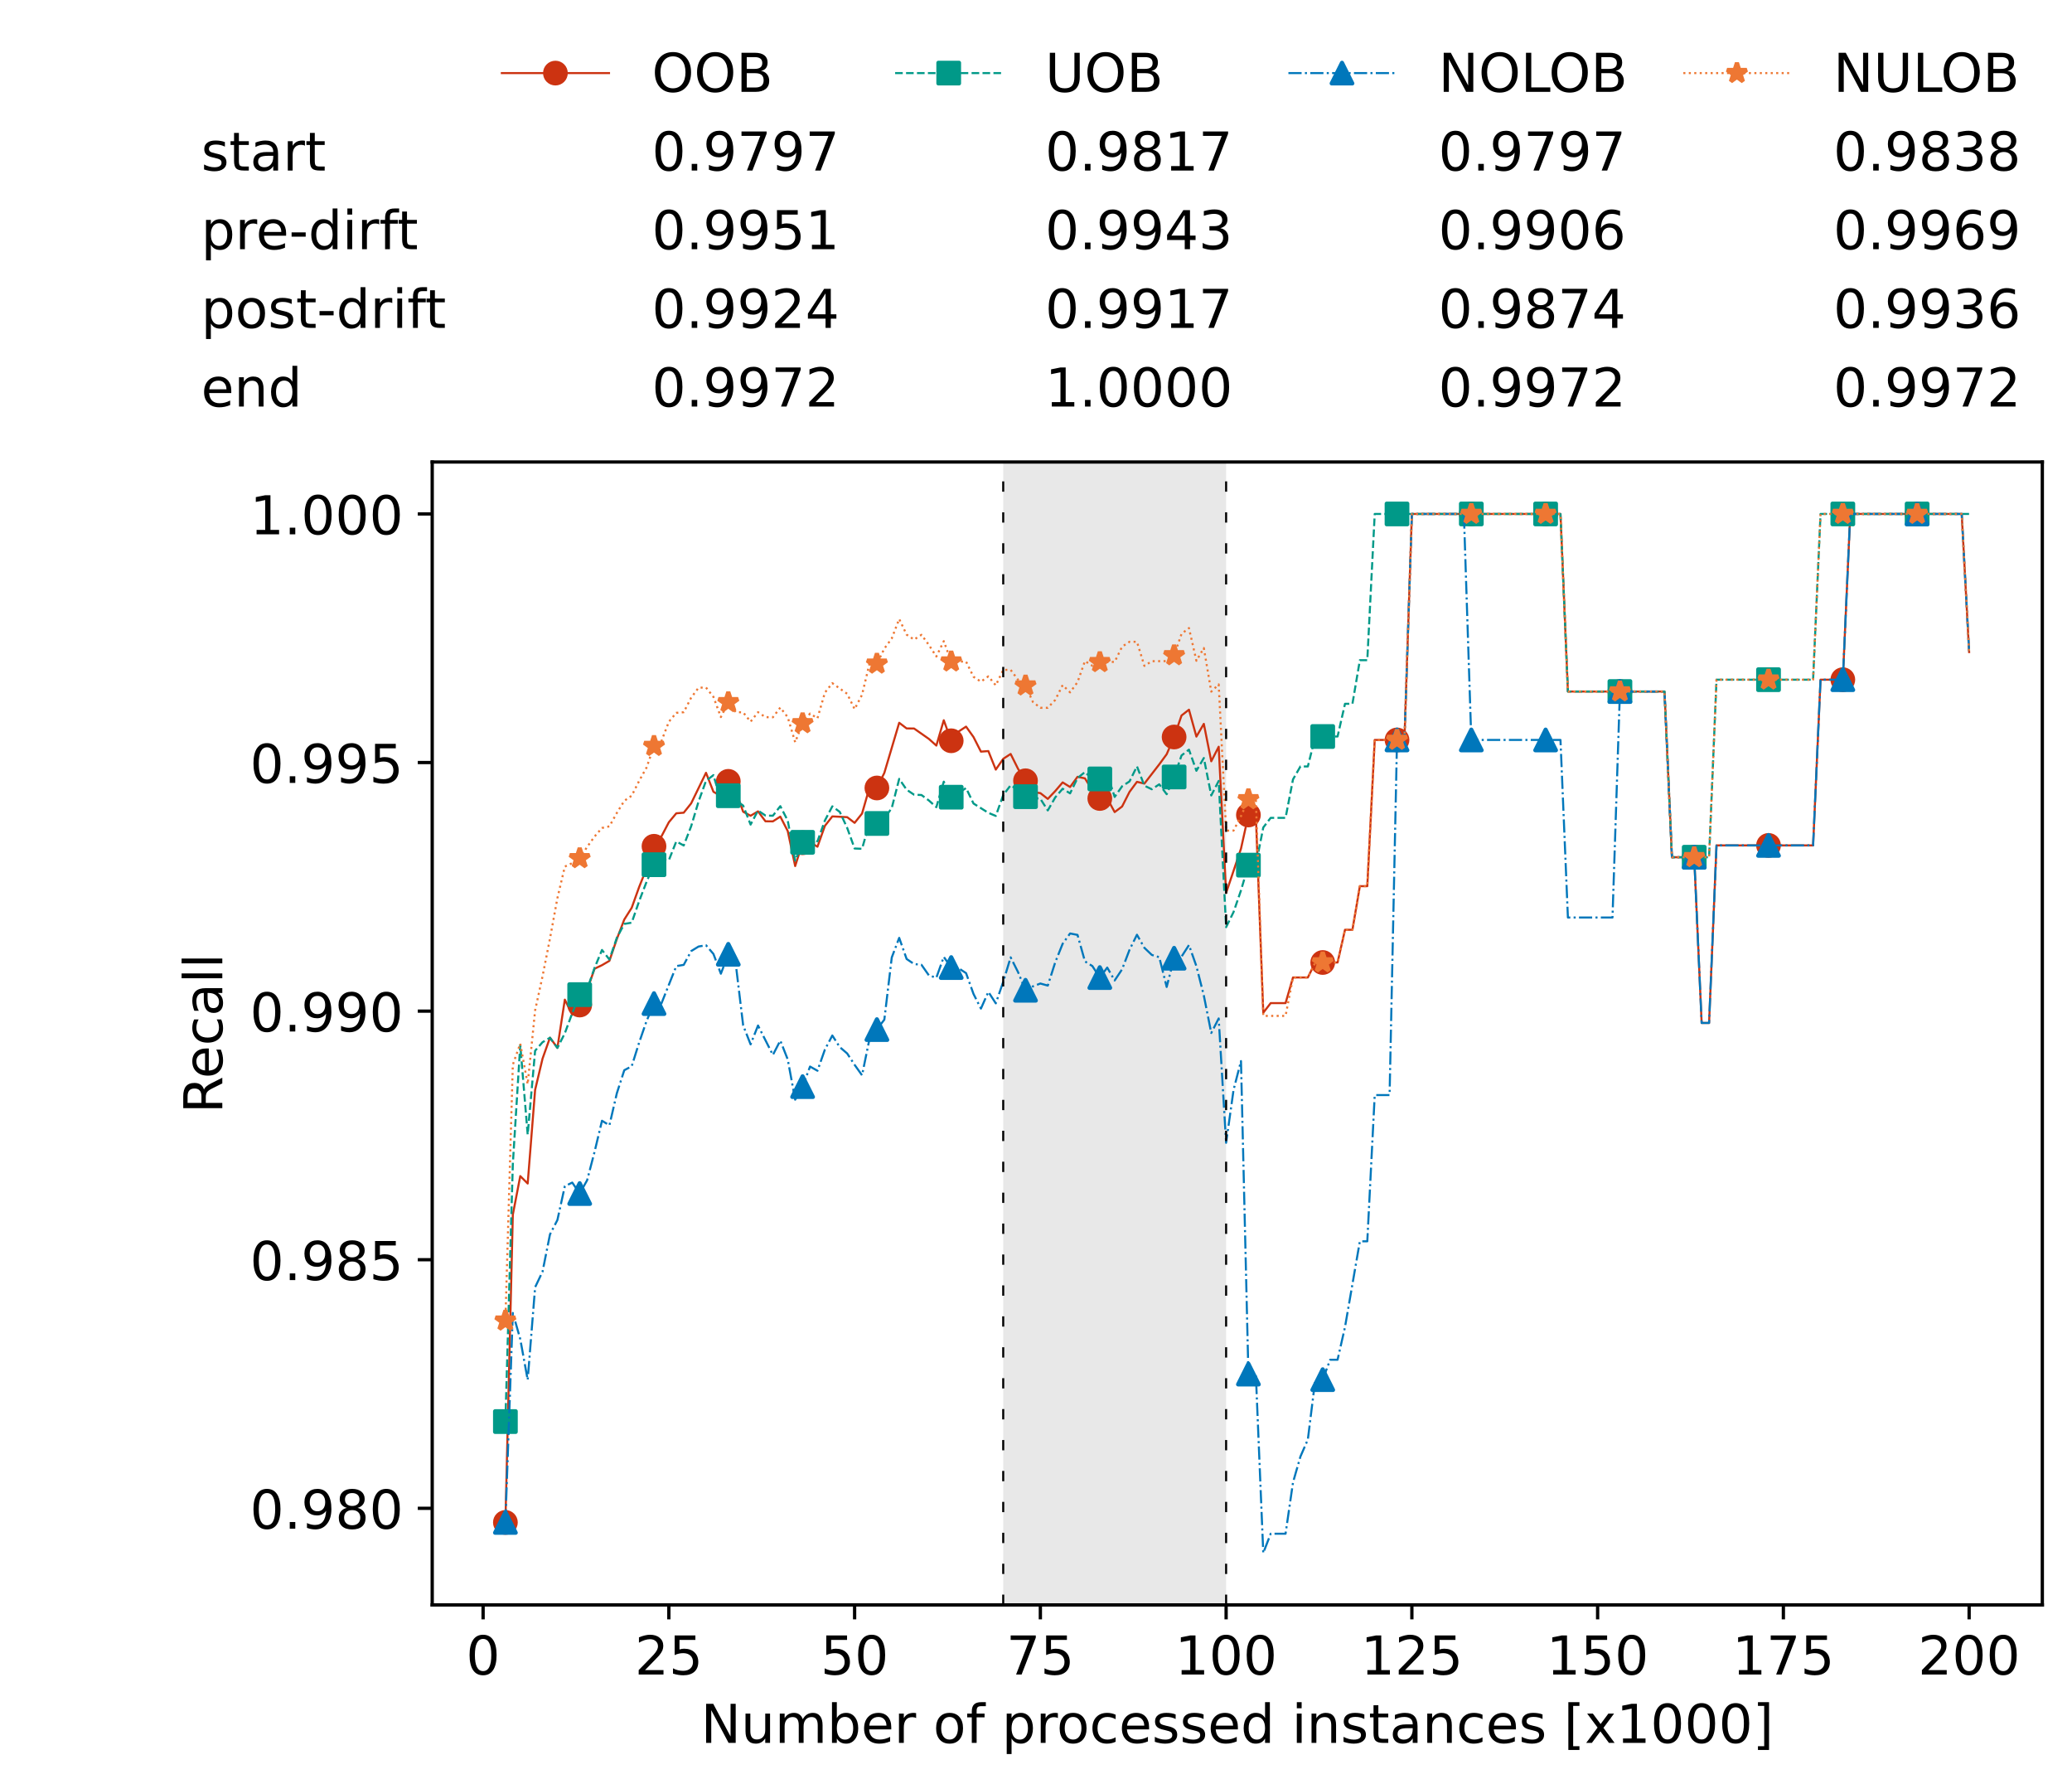 <?xml version="1.0" encoding="utf-8" standalone="no"?>
<!DOCTYPE svg PUBLIC "-//W3C//DTD SVG 1.1//EN"
  "http://www.w3.org/Graphics/SVG/1.1/DTD/svg11.dtd">
<!-- Created with matplotlib (https://matplotlib.org/) -->
<svg height="432.615pt" version="1.1" viewBox="0 0 502.65 432.615" width="502.65pt" xmlns="http://www.w3.org/2000/svg" xmlns:xlink="http://www.w3.org/1999/xlink">
 <defs>
  <style type="text/css">*{stroke-linecap:butt;stroke-linejoin:round;}</style>
 </defs>
 <g id="figure_1">
  <g id="patch_1">
   <path d="M 0 432.615 
L 502.65 432.615 
L 502.65 0 
L 0 0 
z
" style="fill:#ffffff;"/>
  </g>
  <g id="axes_1">
   <g id="patch_2">
    <path d="M 104.85 389.252 
L 495.45 389.252 
L 495.45 112.052 
L 104.85 112.052 
z
" style="fill:#ffffff;"/>
   </g>
   <g id="patch_3">
    <path clip-path="url(#p0b822783d8)" d="M 297.446 389.252 
L 297.446 112.052 
L 243.372 112.052 
L 243.372 389.252 
z
" style="fill:#d3d3d3;opacity:0.5;"/>
   </g>
   <g id="matplotlib.axis_1">
    <g id="xtick_1">
     <g id="line2d_1">
      <defs>
       <path d="M 0 0 
L 0 3.5 
" id="mbdb985f501" style="stroke:#000000;stroke-width:0.8;"/>
      </defs>
      <g>
       <use style="stroke:#000000;stroke-width:0.8;" x="117.197" xlink:href="#mbdb985f501" y="389.252"/>
      </g>
     </g>
     <g id="text_1">
      <!-- 0 -->
      <g transform="translate(113.061 406.13)scale(0.13 -0.13)">
       <defs>
        <path d="M 31.781 66.406 
Q 24.172 66.406 20.328 58.906 
Q 16.5 51.422 16.5 36.375 
Q 16.5 21.391 20.328 13.891 
Q 24.172 6.391 31.781 6.391 
Q 39.453 6.391 43.281 13.891 
Q 47.125 21.391 47.125 36.375 
Q 47.125 51.422 43.281 58.906 
Q 39.453 66.406 31.781 66.406 
z
M 31.781 74.219 
Q 44.047 74.219 50.516 64.516 
Q 56.984 54.828 56.984 36.375 
Q 56.984 17.969 50.516 8.266 
Q 44.047 -1.422 31.781 -1.422 
Q 19.531 -1.422 13.062 8.266 
Q 6.594 17.969 6.594 36.375 
Q 6.594 54.828 13.062 64.516 
Q 19.531 74.219 31.781 74.219 
z
" id="DejaVuSans-48"/>
       </defs>
       <use xlink:href="#DejaVuSans-48"/>
      </g>
     </g>
    </g>
    <g id="xtick_2">
     <g id="line2d_2">
      <g>
       <use style="stroke:#000000;stroke-width:0.8;" x="162.259" xlink:href="#mbdb985f501" y="389.252"/>
      </g>
     </g>
     <g id="text_2">
      <!-- 25 -->
      <g transform="translate(153.988 406.13)scale(0.13 -0.13)">
       <defs>
        <path d="M 19.188 8.297 
L 53.609 8.297 
L 53.609 0 
L 7.328 0 
L 7.328 8.297 
Q 12.938 14.109 22.625 23.891 
Q 32.328 33.688 34.812 36.531 
Q 39.547 41.844 41.422 45.531 
Q 43.312 49.219 43.312 52.781 
Q 43.312 58.594 39.234 62.25 
Q 35.156 65.922 28.609 65.922 
Q 23.969 65.922 18.812 64.312 
Q 13.672 62.703 7.812 59.422 
L 7.812 69.391 
Q 13.766 71.781 18.938 73 
Q 24.125 74.219 28.422 74.219 
Q 39.75 74.219 46.484 68.547 
Q 53.219 62.891 53.219 53.422 
Q 53.219 48.922 51.531 44.891 
Q 49.859 40.875 45.406 35.406 
Q 44.188 33.984 37.641 27.219 
Q 31.109 20.453 19.188 8.297 
z
" id="DejaVuSans-50"/>
        <path d="M 10.797 72.906 
L 49.516 72.906 
L 49.516 64.594 
L 19.828 64.594 
L 19.828 46.734 
Q 21.969 47.469 24.109 47.828 
Q 26.266 48.188 28.422 48.188 
Q 40.625 48.188 47.75 41.5 
Q 54.891 34.812 54.891 23.391 
Q 54.891 11.625 47.562 5.094 
Q 40.234 -1.422 26.906 -1.422 
Q 22.312 -1.422 17.547 -0.641 
Q 12.797 0.141 7.719 1.703 
L 7.719 11.625 
Q 12.109 9.234 16.797 8.062 
Q 21.484 6.891 26.703 6.891 
Q 35.156 6.891 40.078 11.328 
Q 45.016 15.766 45.016 23.391 
Q 45.016 31 40.078 35.438 
Q 35.156 39.891 26.703 39.891 
Q 22.75 39.891 18.812 39.016 
Q 14.891 38.141 10.797 36.281 
z
" id="DejaVuSans-53"/>
       </defs>
       <use xlink:href="#DejaVuSans-50"/>
       <use x="63.623" xlink:href="#DejaVuSans-53"/>
      </g>
     </g>
    </g>
    <g id="xtick_3">
     <g id="line2d_3">
      <g>
       <use style="stroke:#000000;stroke-width:0.8;" x="207.322" xlink:href="#mbdb985f501" y="389.252"/>
      </g>
     </g>
     <g id="text_3">
      <!-- 50 -->
      <g transform="translate(199.05 406.13)scale(0.13 -0.13)">
       <use xlink:href="#DejaVuSans-53"/>
       <use x="63.623" xlink:href="#DejaVuSans-48"/>
      </g>
     </g>
    </g>
    <g id="xtick_4">
     <g id="line2d_4">
      <g>
       <use style="stroke:#000000;stroke-width:0.8;" x="252.384" xlink:href="#mbdb985f501" y="389.252"/>
      </g>
     </g>
     <g id="text_4">
      <!-- 75 -->
      <g transform="translate(244.113 406.13)scale(0.13 -0.13)">
       <defs>
        <path d="M 8.203 72.906 
L 55.078 72.906 
L 55.078 68.703 
L 28.609 0 
L 18.312 0 
L 43.219 64.594 
L 8.203 64.594 
z
" id="DejaVuSans-55"/>
       </defs>
       <use xlink:href="#DejaVuSans-55"/>
       <use x="63.623" xlink:href="#DejaVuSans-53"/>
      </g>
     </g>
    </g>
    <g id="xtick_5">
     <g id="line2d_5">
      <g>
       <use style="stroke:#000000;stroke-width:0.8;" x="297.446" xlink:href="#mbdb985f501" y="389.252"/>
      </g>
     </g>
     <g id="text_5">
      <!-- 100 -->
      <g transform="translate(285.039 406.13)scale(0.13 -0.13)">
       <defs>
        <path d="M 12.406 8.297 
L 28.516 8.297 
L 28.516 63.922 
L 10.984 60.406 
L 10.984 69.391 
L 28.422 72.906 
L 38.281 72.906 
L 38.281 8.297 
L 54.391 8.297 
L 54.391 0 
L 12.406 0 
z
" id="DejaVuSans-49"/>
       </defs>
       <use xlink:href="#DejaVuSans-49"/>
       <use x="63.623" xlink:href="#DejaVuSans-48"/>
       <use x="127.246" xlink:href="#DejaVuSans-48"/>
      </g>
     </g>
    </g>
    <g id="xtick_6">
     <g id="line2d_6">
      <g>
       <use style="stroke:#000000;stroke-width:0.8;" x="342.509" xlink:href="#mbdb985f501" y="389.252"/>
      </g>
     </g>
     <g id="text_6">
      <!-- 125 -->
      <g transform="translate(330.102 406.13)scale(0.13 -0.13)">
       <use xlink:href="#DejaVuSans-49"/>
       <use x="63.623" xlink:href="#DejaVuSans-50"/>
       <use x="127.246" xlink:href="#DejaVuSans-53"/>
      </g>
     </g>
    </g>
    <g id="xtick_7">
     <g id="line2d_7">
      <g>
       <use style="stroke:#000000;stroke-width:0.8;" x="387.571" xlink:href="#mbdb985f501" y="389.252"/>
      </g>
     </g>
     <g id="text_7">
      <!-- 150 -->
      <g transform="translate(375.164 406.13)scale(0.13 -0.13)">
       <use xlink:href="#DejaVuSans-49"/>
       <use x="63.623" xlink:href="#DejaVuSans-53"/>
       <use x="127.246" xlink:href="#DejaVuSans-48"/>
      </g>
     </g>
    </g>
    <g id="xtick_8">
     <g id="line2d_8">
      <g>
       <use style="stroke:#000000;stroke-width:0.8;" x="432.633" xlink:href="#mbdb985f501" y="389.252"/>
      </g>
     </g>
     <g id="text_8">
      <!-- 175 -->
      <g transform="translate(420.226 406.13)scale(0.13 -0.13)">
       <use xlink:href="#DejaVuSans-49"/>
       <use x="63.623" xlink:href="#DejaVuSans-55"/>
       <use x="127.246" xlink:href="#DejaVuSans-53"/>
      </g>
     </g>
    </g>
    <g id="xtick_9">
     <g id="line2d_9">
      <g>
       <use style="stroke:#000000;stroke-width:0.8;" x="477.695" xlink:href="#mbdb985f501" y="389.252"/>
      </g>
     </g>
     <g id="text_9">
      <!-- 200 -->
      <g transform="translate(465.289 406.13)scale(0.13 -0.13)">
       <use xlink:href="#DejaVuSans-50"/>
       <use x="63.623" xlink:href="#DejaVuSans-48"/>
       <use x="127.246" xlink:href="#DejaVuSans-48"/>
      </g>
     </g>
    </g>
    <g id="text_10">
     <!-- Number of processed instances [x1000] -->
     <g transform="translate(170.025 422.711)scale(0.13 -0.13)">
      <defs>
       <path d="M 9.812 72.906 
L 23.094 72.906 
L 55.422 11.922 
L 55.422 72.906 
L 64.984 72.906 
L 64.984 0 
L 51.703 0 
L 19.391 60.984 
L 19.391 0 
L 9.812 0 
z
" id="DejaVuSans-78"/>
       <path d="M 8.5 21.578 
L 8.5 54.688 
L 17.484 54.688 
L 17.484 21.922 
Q 17.484 14.156 20.5 10.266 
Q 23.531 6.391 29.594 6.391 
Q 36.859 6.391 41.078 11.031 
Q 45.312 15.672 45.312 23.688 
L 45.312 54.688 
L 54.297 54.688 
L 54.297 0 
L 45.312 0 
L 45.312 8.406 
Q 42.047 3.422 37.719 1 
Q 33.406 -1.422 27.688 -1.422 
Q 18.266 -1.422 13.375 4.438 
Q 8.5 10.297 8.5 21.578 
z
M 31.109 56 
z
" id="DejaVuSans-117"/>
       <path d="M 52 44.188 
Q 55.375 50.25 60.062 53.125 
Q 64.75 56 71.094 56 
Q 79.641 56 84.281 50.016 
Q 88.922 44.047 88.922 33.016 
L 88.922 0 
L 79.891 0 
L 79.891 32.719 
Q 79.891 40.578 77.094 44.375 
Q 74.312 48.188 68.609 48.188 
Q 61.625 48.188 57.562 43.547 
Q 53.516 38.922 53.516 30.906 
L 53.516 0 
L 44.484 0 
L 44.484 32.719 
Q 44.484 40.625 41.703 44.406 
Q 38.922 48.188 33.109 48.188 
Q 26.219 48.188 22.156 43.531 
Q 18.109 38.875 18.109 30.906 
L 18.109 0 
L 9.078 0 
L 9.078 54.688 
L 18.109 54.688 
L 18.109 46.188 
Q 21.188 51.219 25.484 53.609 
Q 29.781 56 35.688 56 
Q 41.656 56 45.828 52.969 
Q 50 49.953 52 44.188 
z
" id="DejaVuSans-109"/>
       <path d="M 48.688 27.297 
Q 48.688 37.203 44.609 42.844 
Q 40.531 48.484 33.406 48.484 
Q 26.266 48.484 22.188 42.844 
Q 18.109 37.203 18.109 27.297 
Q 18.109 17.391 22.188 11.75 
Q 26.266 6.109 33.406 6.109 
Q 40.531 6.109 44.609 11.75 
Q 48.688 17.391 48.688 27.297 
z
M 18.109 46.391 
Q 20.953 51.266 25.266 53.625 
Q 29.594 56 35.594 56 
Q 45.562 56 51.781 48.094 
Q 58.016 40.188 58.016 27.297 
Q 58.016 14.406 51.781 6.484 
Q 45.562 -1.422 35.594 -1.422 
Q 29.594 -1.422 25.266 0.953 
Q 20.953 3.328 18.109 8.203 
L 18.109 0 
L 9.078 0 
L 9.078 75.984 
L 18.109 75.984 
z
" id="DejaVuSans-98"/>
       <path d="M 56.203 29.594 
L 56.203 25.203 
L 14.891 25.203 
Q 15.484 15.922 20.484 11.062 
Q 25.484 6.203 34.422 6.203 
Q 39.594 6.203 44.453 7.469 
Q 49.312 8.734 54.109 11.281 
L 54.109 2.781 
Q 49.266 0.734 44.188 -0.344 
Q 39.109 -1.422 33.891 -1.422 
Q 20.797 -1.422 13.156 6.188 
Q 5.516 13.812 5.516 26.812 
Q 5.516 40.234 12.766 48.109 
Q 20.016 56 32.328 56 
Q 43.359 56 49.781 48.891 
Q 56.203 41.797 56.203 29.594 
z
M 47.219 32.234 
Q 47.125 39.594 43.094 43.984 
Q 39.062 48.391 32.422 48.391 
Q 24.906 48.391 20.391 44.141 
Q 15.875 39.891 15.188 32.172 
z
" id="DejaVuSans-101"/>
       <path d="M 41.109 46.297 
Q 39.594 47.172 37.812 47.578 
Q 36.031 48 33.891 48 
Q 26.266 48 22.188 43.047 
Q 18.109 38.094 18.109 28.812 
L 18.109 0 
L 9.078 0 
L 9.078 54.688 
L 18.109 54.688 
L 18.109 46.188 
Q 20.953 51.172 25.484 53.578 
Q 30.031 56 36.531 56 
Q 37.453 56 38.578 55.875 
Q 39.703 55.766 41.062 55.516 
z
" id="DejaVuSans-114"/>
       <path id="DejaVuSans-32"/>
       <path d="M 30.609 48.391 
Q 23.391 48.391 19.188 42.75 
Q 14.984 37.109 14.984 27.297 
Q 14.984 17.484 19.156 11.844 
Q 23.344 6.203 30.609 6.203 
Q 37.797 6.203 41.984 11.859 
Q 46.188 17.531 46.188 27.297 
Q 46.188 37.016 41.984 42.703 
Q 37.797 48.391 30.609 48.391 
z
M 30.609 56 
Q 42.328 56 49.016 48.375 
Q 55.719 40.766 55.719 27.297 
Q 55.719 13.875 49.016 6.219 
Q 42.328 -1.422 30.609 -1.422 
Q 18.844 -1.422 12.172 6.219 
Q 5.516 13.875 5.516 27.297 
Q 5.516 40.766 12.172 48.375 
Q 18.844 56 30.609 56 
z
" id="DejaVuSans-111"/>
       <path d="M 37.109 75.984 
L 37.109 68.5 
L 28.516 68.5 
Q 23.688 68.5 21.797 66.547 
Q 19.922 64.594 19.922 59.516 
L 19.922 54.688 
L 34.719 54.688 
L 34.719 47.703 
L 19.922 47.703 
L 19.922 0 
L 10.891 0 
L 10.891 47.703 
L 2.297 47.703 
L 2.297 54.688 
L 10.891 54.688 
L 10.891 58.5 
Q 10.891 67.625 15.141 71.797 
Q 19.391 75.984 28.609 75.984 
z
" id="DejaVuSans-102"/>
       <path d="M 18.109 8.203 
L 18.109 -20.797 
L 9.078 -20.797 
L 9.078 54.688 
L 18.109 54.688 
L 18.109 46.391 
Q 20.953 51.266 25.266 53.625 
Q 29.594 56 35.594 56 
Q 45.562 56 51.781 48.094 
Q 58.016 40.188 58.016 27.297 
Q 58.016 14.406 51.781 6.484 
Q 45.562 -1.422 35.594 -1.422 
Q 29.594 -1.422 25.266 0.953 
Q 20.953 3.328 18.109 8.203 
z
M 48.688 27.297 
Q 48.688 37.203 44.609 42.844 
Q 40.531 48.484 33.406 48.484 
Q 26.266 48.484 22.188 42.844 
Q 18.109 37.203 18.109 27.297 
Q 18.109 17.391 22.188 11.75 
Q 26.266 6.109 33.406 6.109 
Q 40.531 6.109 44.609 11.75 
Q 48.688 17.391 48.688 27.297 
z
" id="DejaVuSans-112"/>
       <path d="M 48.781 52.594 
L 48.781 44.188 
Q 44.969 46.297 41.141 47.344 
Q 37.312 48.391 33.406 48.391 
Q 24.656 48.391 19.812 42.844 
Q 14.984 37.312 14.984 27.297 
Q 14.984 17.281 19.812 11.734 
Q 24.656 6.203 33.406 6.203 
Q 37.312 6.203 41.141 7.25 
Q 44.969 8.297 48.781 10.406 
L 48.781 2.094 
Q 45.016 0.344 40.984 -0.531 
Q 36.969 -1.422 32.422 -1.422 
Q 20.062 -1.422 12.781 6.344 
Q 5.516 14.109 5.516 27.297 
Q 5.516 40.672 12.859 48.328 
Q 20.219 56 33.016 56 
Q 37.156 56 41.109 55.141 
Q 45.062 54.297 48.781 52.594 
z
" id="DejaVuSans-99"/>
       <path d="M 44.281 53.078 
L 44.281 44.578 
Q 40.484 46.531 36.375 47.5 
Q 32.281 48.484 27.875 48.484 
Q 21.188 48.484 17.844 46.438 
Q 14.5 44.391 14.5 40.281 
Q 14.5 37.156 16.891 35.375 
Q 19.281 33.594 26.516 31.984 
L 29.594 31.297 
Q 39.156 29.25 43.188 25.516 
Q 47.219 21.781 47.219 15.094 
Q 47.219 7.469 41.188 3.016 
Q 35.156 -1.422 24.609 -1.422 
Q 20.219 -1.422 15.453 -0.562 
Q 10.688 0.297 5.422 2 
L 5.422 11.281 
Q 10.406 8.688 15.234 7.391 
Q 20.062 6.109 24.812 6.109 
Q 31.156 6.109 34.562 8.281 
Q 37.984 10.453 37.984 14.406 
Q 37.984 18.062 35.516 20.016 
Q 33.062 21.969 24.703 23.781 
L 21.578 24.516 
Q 13.234 26.266 9.516 29.906 
Q 5.812 33.547 5.812 39.891 
Q 5.812 47.609 11.281 51.797 
Q 16.75 56 26.812 56 
Q 31.781 56 36.172 55.266 
Q 40.578 54.547 44.281 53.078 
z
" id="DejaVuSans-115"/>
       <path d="M 45.406 46.391 
L 45.406 75.984 
L 54.391 75.984 
L 54.391 0 
L 45.406 0 
L 45.406 8.203 
Q 42.578 3.328 38.25 0.953 
Q 33.938 -1.422 27.875 -1.422 
Q 17.969 -1.422 11.734 6.484 
Q 5.516 14.406 5.516 27.297 
Q 5.516 40.188 11.734 48.094 
Q 17.969 56 27.875 56 
Q 33.938 56 38.25 53.625 
Q 42.578 51.266 45.406 46.391 
z
M 14.797 27.297 
Q 14.797 17.391 18.875 11.75 
Q 22.953 6.109 30.078 6.109 
Q 37.203 6.109 41.297 11.75 
Q 45.406 17.391 45.406 27.297 
Q 45.406 37.203 41.297 42.844 
Q 37.203 48.484 30.078 48.484 
Q 22.953 48.484 18.875 42.844 
Q 14.797 37.203 14.797 27.297 
z
" id="DejaVuSans-100"/>
       <path d="M 9.422 54.688 
L 18.406 54.688 
L 18.406 0 
L 9.422 0 
z
M 9.422 75.984 
L 18.406 75.984 
L 18.406 64.594 
L 9.422 64.594 
z
" id="DejaVuSans-105"/>
       <path d="M 54.891 33.016 
L 54.891 0 
L 45.906 0 
L 45.906 32.719 
Q 45.906 40.484 42.875 44.328 
Q 39.844 48.188 33.797 48.188 
Q 26.516 48.188 22.312 43.547 
Q 18.109 38.922 18.109 30.906 
L 18.109 0 
L 9.078 0 
L 9.078 54.688 
L 18.109 54.688 
L 18.109 46.188 
Q 21.344 51.125 25.703 53.562 
Q 30.078 56 35.797 56 
Q 45.219 56 50.047 50.172 
Q 54.891 44.344 54.891 33.016 
z
" id="DejaVuSans-110"/>
       <path d="M 18.312 70.219 
L 18.312 54.688 
L 36.812 54.688 
L 36.812 47.703 
L 18.312 47.703 
L 18.312 18.016 
Q 18.312 11.328 20.141 9.422 
Q 21.969 7.516 27.594 7.516 
L 36.812 7.516 
L 36.812 0 
L 27.594 0 
Q 17.188 0 13.234 3.875 
Q 9.281 7.766 9.281 18.016 
L 9.281 47.703 
L 2.688 47.703 
L 2.688 54.688 
L 9.281 54.688 
L 9.281 70.219 
z
" id="DejaVuSans-116"/>
       <path d="M 34.281 27.484 
Q 23.391 27.484 19.188 25 
Q 14.984 22.516 14.984 16.5 
Q 14.984 11.719 18.141 8.906 
Q 21.297 6.109 26.703 6.109 
Q 34.188 6.109 38.703 11.406 
Q 43.219 16.703 43.219 25.484 
L 43.219 27.484 
z
M 52.203 31.203 
L 52.203 0 
L 43.219 0 
L 43.219 8.297 
Q 40.141 3.328 35.547 0.953 
Q 30.953 -1.422 24.312 -1.422 
Q 15.922 -1.422 10.953 3.297 
Q 6 8.016 6 15.922 
Q 6 25.141 12.172 29.828 
Q 18.359 34.516 30.609 34.516 
L 43.219 34.516 
L 43.219 35.406 
Q 43.219 41.609 39.141 45 
Q 35.062 48.391 27.688 48.391 
Q 23 48.391 18.547 47.266 
Q 14.109 46.141 10.016 43.891 
L 10.016 52.203 
Q 14.938 54.109 19.578 55.047 
Q 24.219 56 28.609 56 
Q 40.484 56 46.344 49.844 
Q 52.203 43.703 52.203 31.203 
z
" id="DejaVuSans-97"/>
       <path d="M 8.594 75.984 
L 29.297 75.984 
L 29.297 69 
L 17.578 69 
L 17.578 -6.203 
L 29.297 -6.203 
L 29.297 -13.188 
L 8.594 -13.188 
z
" id="DejaVuSans-91"/>
       <path d="M 54.891 54.688 
L 35.109 28.078 
L 55.906 0 
L 45.312 0 
L 29.391 21.484 
L 13.484 0 
L 2.875 0 
L 24.125 28.609 
L 4.688 54.688 
L 15.281 54.688 
L 29.781 35.203 
L 44.281 54.688 
z
" id="DejaVuSans-120"/>
       <path d="M 30.422 75.984 
L 30.422 -13.188 
L 9.719 -13.188 
L 9.719 -6.203 
L 21.391 -6.203 
L 21.391 69 
L 9.719 69 
L 9.719 75.984 
z
" id="DejaVuSans-93"/>
      </defs>
      <use xlink:href="#DejaVuSans-78"/>
      <use x="74.805" xlink:href="#DejaVuSans-117"/>
      <use x="138.184" xlink:href="#DejaVuSans-109"/>
      <use x="235.596" xlink:href="#DejaVuSans-98"/>
      <use x="299.072" xlink:href="#DejaVuSans-101"/>
      <use x="360.596" xlink:href="#DejaVuSans-114"/>
      <use x="401.709" xlink:href="#DejaVuSans-32"/>
      <use x="433.496" xlink:href="#DejaVuSans-111"/>
      <use x="494.678" xlink:href="#DejaVuSans-102"/>
      <use x="529.883" xlink:href="#DejaVuSans-32"/>
      <use x="561.67" xlink:href="#DejaVuSans-112"/>
      <use x="625.146" xlink:href="#DejaVuSans-114"/>
      <use x="664.01" xlink:href="#DejaVuSans-111"/>
      <use x="725.191" xlink:href="#DejaVuSans-99"/>
      <use x="780.172" xlink:href="#DejaVuSans-101"/>
      <use x="841.695" xlink:href="#DejaVuSans-115"/>
      <use x="893.795" xlink:href="#DejaVuSans-115"/>
      <use x="945.895" xlink:href="#DejaVuSans-101"/>
      <use x="1007.418" xlink:href="#DejaVuSans-100"/>
      <use x="1070.895" xlink:href="#DejaVuSans-32"/>
      <use x="1102.682" xlink:href="#DejaVuSans-105"/>
      <use x="1130.465" xlink:href="#DejaVuSans-110"/>
      <use x="1193.844" xlink:href="#DejaVuSans-115"/>
      <use x="1245.943" xlink:href="#DejaVuSans-116"/>
      <use x="1285.152" xlink:href="#DejaVuSans-97"/>
      <use x="1346.432" xlink:href="#DejaVuSans-110"/>
      <use x="1409.811" xlink:href="#DejaVuSans-99"/>
      <use x="1464.791" xlink:href="#DejaVuSans-101"/>
      <use x="1526.314" xlink:href="#DejaVuSans-115"/>
      <use x="1578.414" xlink:href="#DejaVuSans-32"/>
      <use x="1610.201" xlink:href="#DejaVuSans-91"/>
      <use x="1649.215" xlink:href="#DejaVuSans-120"/>
      <use x="1708.395" xlink:href="#DejaVuSans-49"/>
      <use x="1772.018" xlink:href="#DejaVuSans-48"/>
      <use x="1835.641" xlink:href="#DejaVuSans-48"/>
      <use x="1899.264" xlink:href="#DejaVuSans-48"/>
      <use x="1962.887" xlink:href="#DejaVuSans-93"/>
     </g>
    </g>
   </g>
   <g id="matplotlib.axis_2">
    <g id="ytick_1">
     <g id="line2d_10">
      <defs>
       <path d="M 0 0 
L -3.5 0 
" id="m06055749da" style="stroke:#000000;stroke-width:0.8;"/>
      </defs>
      <g>
       <use style="stroke:#000000;stroke-width:0.8;" x="104.85" xlink:href="#m06055749da" y="365.815"/>
      </g>
     </g>
     <g id="text_11">
      <!-- 0.980 -->
      <g transform="translate(60.633 370.754)scale(0.13 -0.13)">
       <defs>
        <path d="M 10.688 12.406 
L 21 12.406 
L 21 0 
L 10.688 0 
z
" id="DejaVuSans-46"/>
        <path d="M 10.984 1.516 
L 10.984 10.5 
Q 14.703 8.734 18.5 7.812 
Q 22.312 6.891 25.984 6.891 
Q 35.75 6.891 40.891 13.453 
Q 46.047 20.016 46.781 33.406 
Q 43.953 29.203 39.594 26.953 
Q 35.25 24.703 29.984 24.703 
Q 19.047 24.703 12.672 31.312 
Q 6.297 37.938 6.297 49.422 
Q 6.297 60.641 12.938 67.422 
Q 19.578 74.219 30.609 74.219 
Q 43.266 74.219 49.922 64.516 
Q 56.594 54.828 56.594 36.375 
Q 56.594 19.141 48.406 8.859 
Q 40.234 -1.422 26.422 -1.422 
Q 22.703 -1.422 18.891 -0.688 
Q 15.094 0.047 10.984 1.516 
z
M 30.609 32.422 
Q 37.25 32.422 41.125 36.953 
Q 45.016 41.5 45.016 49.422 
Q 45.016 57.281 41.125 61.844 
Q 37.25 66.406 30.609 66.406 
Q 23.969 66.406 20.094 61.844 
Q 16.219 57.281 16.219 49.422 
Q 16.219 41.5 20.094 36.953 
Q 23.969 32.422 30.609 32.422 
z
" id="DejaVuSans-57"/>
        <path d="M 31.781 34.625 
Q 24.75 34.625 20.719 30.859 
Q 16.703 27.094 16.703 20.516 
Q 16.703 13.922 20.719 10.156 
Q 24.75 6.391 31.781 6.391 
Q 38.812 6.391 42.859 10.172 
Q 46.922 13.969 46.922 20.516 
Q 46.922 27.094 42.891 30.859 
Q 38.875 34.625 31.781 34.625 
z
M 21.922 38.812 
Q 15.578 40.375 12.031 44.719 
Q 8.5 49.078 8.5 55.328 
Q 8.5 64.062 14.719 69.141 
Q 20.953 74.219 31.781 74.219 
Q 42.672 74.219 48.875 69.141 
Q 55.078 64.062 55.078 55.328 
Q 55.078 49.078 51.531 44.719 
Q 48 40.375 41.703 38.812 
Q 48.828 37.156 52.797 32.312 
Q 56.781 27.484 56.781 20.516 
Q 56.781 9.906 50.312 4.234 
Q 43.844 -1.422 31.781 -1.422 
Q 19.734 -1.422 13.25 4.234 
Q 6.781 9.906 6.781 20.516 
Q 6.781 27.484 10.781 32.312 
Q 14.797 37.156 21.922 38.812 
z
M 18.312 54.391 
Q 18.312 48.734 21.844 45.562 
Q 25.391 42.391 31.781 42.391 
Q 38.141 42.391 41.719 45.562 
Q 45.312 48.734 45.312 54.391 
Q 45.312 60.062 41.719 63.234 
Q 38.141 66.406 31.781 66.406 
Q 25.391 66.406 21.844 63.234 
Q 18.312 60.062 18.312 54.391 
z
" id="DejaVuSans-56"/>
       </defs>
       <use xlink:href="#DejaVuSans-48"/>
       <use x="63.623" xlink:href="#DejaVuSans-46"/>
       <use x="95.41" xlink:href="#DejaVuSans-57"/>
       <use x="159.033" xlink:href="#DejaVuSans-56"/>
       <use x="222.656" xlink:href="#DejaVuSans-48"/>
      </g>
     </g>
    </g>
    <g id="ytick_2">
     <g id="line2d_11">
      <g>
       <use style="stroke:#000000;stroke-width:0.8;" x="104.85" xlink:href="#m06055749da" y="305.525"/>
      </g>
     </g>
     <g id="text_12">
      <!-- 0.985 -->
      <g transform="translate(60.633 310.463)scale(0.13 -0.13)">
       <use xlink:href="#DejaVuSans-48"/>
       <use x="63.623" xlink:href="#DejaVuSans-46"/>
       <use x="95.41" xlink:href="#DejaVuSans-57"/>
       <use x="159.033" xlink:href="#DejaVuSans-56"/>
       <use x="222.656" xlink:href="#DejaVuSans-53"/>
      </g>
     </g>
    </g>
    <g id="ytick_3">
     <g id="line2d_12">
      <g>
       <use style="stroke:#000000;stroke-width:0.8;" x="104.85" xlink:href="#m06055749da" y="245.234"/>
      </g>
     </g>
     <g id="text_13">
      <!-- 0.990 -->
      <g transform="translate(60.633 250.173)scale(0.13 -0.13)">
       <use xlink:href="#DejaVuSans-48"/>
       <use x="63.623" xlink:href="#DejaVuSans-46"/>
       <use x="95.41" xlink:href="#DejaVuSans-57"/>
       <use x="159.033" xlink:href="#DejaVuSans-57"/>
       <use x="222.656" xlink:href="#DejaVuSans-48"/>
      </g>
     </g>
    </g>
    <g id="ytick_4">
     <g id="line2d_13">
      <g>
       <use style="stroke:#000000;stroke-width:0.8;" x="104.85" xlink:href="#m06055749da" y="184.943"/>
      </g>
     </g>
     <g id="text_14">
      <!-- 0.995 -->
      <g transform="translate(60.633 189.882)scale(0.13 -0.13)">
       <use xlink:href="#DejaVuSans-48"/>
       <use x="63.623" xlink:href="#DejaVuSans-46"/>
       <use x="95.41" xlink:href="#DejaVuSans-57"/>
       <use x="159.033" xlink:href="#DejaVuSans-57"/>
       <use x="222.656" xlink:href="#DejaVuSans-53"/>
      </g>
     </g>
    </g>
    <g id="ytick_5">
     <g id="line2d_14">
      <g>
       <use style="stroke:#000000;stroke-width:0.8;" x="104.85" xlink:href="#m06055749da" y="124.652"/>
      </g>
     </g>
     <g id="text_15">
      <!-- 1.000 -->
      <g transform="translate(60.633 129.591)scale(0.13 -0.13)">
       <use xlink:href="#DejaVuSans-49"/>
       <use x="63.623" xlink:href="#DejaVuSans-46"/>
       <use x="95.41" xlink:href="#DejaVuSans-48"/>
       <use x="159.033" xlink:href="#DejaVuSans-48"/>
       <use x="222.656" xlink:href="#DejaVuSans-48"/>
      </g>
     </g>
    </g>
    <g id="text_16">
     <!-- Recall -->
     <g transform="translate(53.93 270.044)rotate(-90)scale(0.13 -0.13)">
      <defs>
       <path d="M 44.391 34.188 
Q 47.562 33.109 50.562 29.594 
Q 53.562 26.078 56.594 19.922 
L 66.609 0 
L 56 0 
L 46.688 18.703 
Q 43.062 26.031 39.672 28.422 
Q 36.281 30.812 30.422 30.812 
L 19.672 30.812 
L 19.672 0 
L 9.812 0 
L 9.812 72.906 
L 32.078 72.906 
Q 44.578 72.906 50.734 67.672 
Q 56.891 62.453 56.891 51.906 
Q 56.891 45.016 53.688 40.469 
Q 50.484 35.938 44.391 34.188 
z
M 19.672 64.797 
L 19.672 38.922 
L 32.078 38.922 
Q 39.203 38.922 42.844 42.219 
Q 46.484 45.516 46.484 51.906 
Q 46.484 58.297 42.844 61.547 
Q 39.203 64.797 32.078 64.797 
z
" id="DejaVuSans-82"/>
       <path d="M 9.422 75.984 
L 18.406 75.984 
L 18.406 0 
L 9.422 0 
z
" id="DejaVuSans-108"/>
      </defs>
      <use xlink:href="#DejaVuSans-82"/>
      <use x="64.982" xlink:href="#DejaVuSans-101"/>
      <use x="126.506" xlink:href="#DejaVuSans-99"/>
      <use x="181.486" xlink:href="#DejaVuSans-97"/>
      <use x="242.766" xlink:href="#DejaVuSans-108"/>
      <use x="270.549" xlink:href="#DejaVuSans-108"/>
     </g>
    </g>
   </g>
   <g id="line2d_15"/>
   <g id="line2d_16"/>
   <g id="line2d_17"/>
   <g id="line2d_18"/>
   <g id="line2d_19"/>
   <g id="line2d_20">
    <path clip-path="url(#p0b822783d8)" d="M 122.605 369.24 
L 124.407 294.607 
L 126.21 285.242 
L 128.012 287.046 
L 129.815 264.331 
L 131.617 256.752 
L 133.419 251.661 
L 135.222 254.129 
L 137.024 242.449 
L 138.827 246.096 
L 140.629 243.756 
L 142.432 240.137 
L 144.234 234.949 
L 146.037 234.087 
L 147.839 233.035 
L 149.642 227.739 
L 151.444 223.018 
L 153.247 220.165 
L 155.049 215.138 
L 156.852 210.614 
L 158.654 205.249 
L 160.457 202.856 
L 162.259 199.417 
L 164.062 197.255 
L 165.864 197.107 
L 167.667 194.847 
L 171.272 187.429 
L 173.074 192.031 
L 174.877 193.073 
L 176.679 189.504 
L 178.482 191.847 
L 180.284 196.873 
L 182.087 197.849 
L 183.889 196.784 
L 185.692 199.191 
L 187.494 199.213 
L 189.297 198.054 
L 191.099 201.559 
L 192.902 210.051 
L 194.704 204.397 
L 196.507 204.273 
L 198.309 205.357 
L 200.112 200.299 
L 201.914 198.007 
L 205.519 198.19 
L 207.322 199.57 
L 209.124 197.318 
L 210.927 191.038 
L 212.729 191.111 
L 214.532 187.45 
L 218.137 175.298 
L 219.939 176.673 
L 221.742 176.687 
L 225.347 179.215 
L 227.149 180.83 
L 228.952 174.684 
L 230.754 179.663 
L 232.557 177.414 
L 234.359 176.229 
L 236.162 178.75 
L 237.964 182.296 
L 239.767 182.161 
L 241.569 186.654 
L 243.372 184.041 
L 245.174 182.862 
L 246.976 186.476 
L 250.581 192.119 
L 252.384 192.357 
L 254.186 193.762 
L 255.989 191.861 
L 257.791 189.758 
L 259.594 190.877 
L 261.396 188.401 
L 263.199 188.778 
L 265.001 191.675 
L 266.804 193.66 
L 268.606 193.66 
L 270.409 196.958 
L 272.211 195.603 
L 274.014 192.057 
L 275.816 189.621 
L 277.619 190.05 
L 281.224 185.383 
L 283.026 182.925 
L 284.829 178.748 
L 286.631 173.528 
L 288.434 172.126 
L 290.236 178.653 
L 292.039 175.561 
L 293.841 184.639 
L 295.644 181.113 
L 297.446 216.578 
L 301.051 205.838 
L 302.854 197.663 
L 304.656 197.663 
L 306.459 245.622 
L 308.261 243.285 
L 311.866 243.285 
L 313.669 237.069 
L 317.274 237.069 
L 319.076 233.437 
L 324.484 233.437 
L 326.286 225.504 
L 328.089 225.504 
L 329.891 214.927 
L 331.694 214.927 
L 333.496 179.462 
L 340.706 179.462 
L 342.509 124.652 
L 378.558 124.652 
L 380.361 167.717 
L 403.793 167.717 
L 405.596 207.911 
L 411.003 207.911 
L 412.806 248.105 
L 414.608 248.105 
L 416.411 205.04 
L 439.843 205.04 
L 441.646 164.846 
L 447.053 164.846 
L 448.856 124.652 
L 475.893 124.652 
L 477.695 158.147 
L 477.695 158.147 
" style="fill:none;stroke:#cc3311;stroke-linecap:square;stroke-width:0.5;"/>
    <defs>
     <path d="M 0 2.5 
C 0.663 2.5 1.299 2.237 1.768 1.768 
C 2.237 1.299 2.5 0.663 2.5 0 
C 2.5 -0.663 2.237 -1.299 1.768 -1.768 
C 1.299 -2.237 0.663 -2.5 0 -2.5 
C -0.663 -2.5 -1.299 -2.237 -1.768 -1.768 
C -2.237 -1.299 -2.5 -0.663 -2.5 0 
C -2.5 0.663 -2.237 1.299 -1.768 1.768 
C -1.299 2.237 -0.663 2.5 0 2.5 
z
" id="ma7c22f1fd9" style="stroke:#cc3311;"/>
    </defs>
    <g clip-path="url(#p0b822783d8)">
     <use style="fill:#cc3311;stroke:#cc3311;" x="122.605" xlink:href="#ma7c22f1fd9" y="369.24"/>
     <use style="fill:#cc3311;stroke:#cc3311;" x="140.629" xlink:href="#ma7c22f1fd9" y="243.756"/>
     <use style="fill:#cc3311;stroke:#cc3311;" x="158.654" xlink:href="#ma7c22f1fd9" y="205.249"/>
     <use style="fill:#cc3311;stroke:#cc3311;" x="176.679" xlink:href="#ma7c22f1fd9" y="189.504"/>
     <use style="fill:#cc3311;stroke:#cc3311;" x="194.704" xlink:href="#ma7c22f1fd9" y="204.397"/>
     <use style="fill:#cc3311;stroke:#cc3311;" x="212.729" xlink:href="#ma7c22f1fd9" y="191.111"/>
     <use style="fill:#cc3311;stroke:#cc3311;" x="230.754" xlink:href="#ma7c22f1fd9" y="179.663"/>
     <use style="fill:#cc3311;stroke:#cc3311;" x="248.779" xlink:href="#ma7c22f1fd9" y="189.364"/>
     <use style="fill:#cc3311;stroke:#cc3311;" x="266.804" xlink:href="#ma7c22f1fd9" y="193.66"/>
     <use style="fill:#cc3311;stroke:#cc3311;" x="284.829" xlink:href="#ma7c22f1fd9" y="178.748"/>
     <use style="fill:#cc3311;stroke:#cc3311;" x="302.854" xlink:href="#ma7c22f1fd9" y="197.663"/>
     <use style="fill:#cc3311;stroke:#cc3311;" x="320.879" xlink:href="#ma7c22f1fd9" y="233.437"/>
     <use style="fill:#cc3311;stroke:#cc3311;" x="338.904" xlink:href="#ma7c22f1fd9" y="179.462"/>
     <use style="fill:#cc3311;stroke:#cc3311;" x="356.928" xlink:href="#ma7c22f1fd9" y="124.652"/>
     <use style="fill:#cc3311;stroke:#cc3311;" x="374.953" xlink:href="#ma7c22f1fd9" y="124.652"/>
     <use style="fill:#cc3311;stroke:#cc3311;" x="392.978" xlink:href="#ma7c22f1fd9" y="167.717"/>
     <use style="fill:#cc3311;stroke:#cc3311;" x="411.003" xlink:href="#ma7c22f1fd9" y="207.911"/>
     <use style="fill:#cc3311;stroke:#cc3311;" x="429.028" xlink:href="#ma7c22f1fd9" y="205.04"/>
     <use style="fill:#cc3311;stroke:#cc3311;" x="447.053" xlink:href="#ma7c22f1fd9" y="164.846"/>
     <use style="fill:#cc3311;stroke:#cc3311;" x="465.078" xlink:href="#ma7c22f1fd9" y="124.652"/>
    </g>
   </g>
   <g id="line2d_21"/>
   <g id="line2d_22"/>
   <g id="line2d_23"/>
   <g id="line2d_24"/>
   <g id="line2d_25">
    <path clip-path="url(#p0b822783d8)" d="M 122.605 344.781 
L 124.407 282.377 
L 126.21 253.446 
L 128.012 275.185 
L 129.815 254.842 
L 131.617 252.77 
L 133.419 251.693 
L 135.222 254.157 
L 137.024 250.594 
L 138.827 245.713 
L 140.629 241.233 
L 142.432 239.926 
L 144.234 234.754 
L 146.037 230.398 
L 147.839 232.714 
L 149.642 227.438 
L 151.444 224.078 
L 153.247 223.778 
L 155.049 218.561 
L 156.852 213.866 
L 158.654 209.723 
L 160.457 208.518 
L 162.259 208.625 
L 164.062 204.066 
L 165.864 205.064 
L 167.667 200.401 
L 169.469 194.372 
L 171.272 189.376 
L 173.074 187.996 
L 174.877 194.146 
L 176.679 192.988 
L 178.482 194.07 
L 180.284 195.382 
L 182.087 199.992 
L 183.889 196.585 
L 185.692 197.795 
L 187.494 197.839 
L 189.297 195.521 
L 191.099 199.027 
L 192.902 208.731 
L 194.704 204.288 
L 196.507 202.978 
L 198.309 204.062 
L 200.112 199.004 
L 201.914 195.565 
L 203.717 196.911 
L 205.519 200.792 
L 207.322 205.789 
L 209.124 205.864 
L 210.927 199.572 
L 212.729 199.717 
L 214.532 198.522 
L 216.334 195.972 
L 218.137 188.906 
L 219.939 191.53 
L 221.742 192.741 
L 223.544 192.82 
L 225.347 194.151 
L 227.149 195.765 
L 228.952 189.58 
L 230.754 193.348 
L 232.557 192.309 
L 234.359 191.125 
L 236.162 194.876 
L 239.767 197.141 
L 241.569 197.888 
L 243.372 192.83 
L 245.174 190.457 
L 246.976 191.615 
L 248.779 193.215 
L 252.384 193.742 
L 254.186 196.552 
L 255.989 193.403 
L 257.791 191.3 
L 259.594 192.419 
L 261.396 188.705 
L 263.199 187.25 
L 265.001 188.973 
L 266.804 188.915 
L 268.606 187.704 
L 270.409 193.285 
L 272.211 190.701 
L 274.014 189.518 
L 275.816 185.864 
L 277.619 190.559 
L 279.421 191.42 
L 281.224 190.226 
L 283.026 192.618 
L 284.829 188.44 
L 286.631 183.22 
L 288.434 181.818 
L 290.236 186.941 
L 292.039 183.849 
L 293.841 192.926 
L 295.644 189.401 
L 297.446 224.866 
L 299.249 221.201 
L 301.051 215.958 
L 302.854 209.827 
L 304.656 209.827 
L 306.459 200.692 
L 308.261 198.355 
L 311.866 198.355 
L 313.669 189.032 
L 315.471 185.891 
L 317.274 185.891 
L 319.076 178.627 
L 324.484 178.627 
L 326.286 170.694 
L 328.089 170.694 
L 329.891 160.117 
L 331.694 160.117 
L 333.496 124.652 
L 378.558 124.652 
L 380.361 167.717 
L 403.793 167.717 
L 405.596 207.911 
L 414.608 207.911 
L 416.411 164.846 
L 439.843 164.846 
L 441.646 124.652 
L 477.695 124.652 
L 477.695 124.652 
" style="fill:none;stroke:#009988;stroke-dasharray:1.85,0.8;stroke-dashoffset:0;stroke-width:0.5;"/>
    <defs>
     <path d="M -2.5 2.5 
L 2.5 2.5 
L 2.5 -2.5 
L -2.5 -2.5 
z
" id="m8f045a0088" style="stroke:#009988;stroke-linejoin:miter;"/>
    </defs>
    <g clip-path="url(#p0b822783d8)">
     <use style="fill:#009988;stroke:#009988;stroke-linejoin:miter;" x="122.605" xlink:href="#m8f045a0088" y="344.781"/>
     <use style="fill:#009988;stroke:#009988;stroke-linejoin:miter;" x="140.629" xlink:href="#m8f045a0088" y="241.233"/>
     <use style="fill:#009988;stroke:#009988;stroke-linejoin:miter;" x="158.654" xlink:href="#m8f045a0088" y="209.723"/>
     <use style="fill:#009988;stroke:#009988;stroke-linejoin:miter;" x="176.679" xlink:href="#m8f045a0088" y="192.988"/>
     <use style="fill:#009988;stroke:#009988;stroke-linejoin:miter;" x="194.704" xlink:href="#m8f045a0088" y="204.288"/>
     <use style="fill:#009988;stroke:#009988;stroke-linejoin:miter;" x="212.729" xlink:href="#m8f045a0088" y="199.717"/>
     <use style="fill:#009988;stroke:#009988;stroke-linejoin:miter;" x="230.754" xlink:href="#m8f045a0088" y="193.348"/>
     <use style="fill:#009988;stroke:#009988;stroke-linejoin:miter;" x="248.779" xlink:href="#m8f045a0088" y="193.215"/>
     <use style="fill:#009988;stroke:#009988;stroke-linejoin:miter;" x="266.804" xlink:href="#m8f045a0088" y="188.915"/>
     <use style="fill:#009988;stroke:#009988;stroke-linejoin:miter;" x="284.829" xlink:href="#m8f045a0088" y="188.44"/>
     <use style="fill:#009988;stroke:#009988;stroke-linejoin:miter;" x="302.854" xlink:href="#m8f045a0088" y="209.827"/>
     <use style="fill:#009988;stroke:#009988;stroke-linejoin:miter;" x="320.879" xlink:href="#m8f045a0088" y="178.627"/>
     <use style="fill:#009988;stroke:#009988;stroke-linejoin:miter;" x="338.904" xlink:href="#m8f045a0088" y="124.652"/>
     <use style="fill:#009988;stroke:#009988;stroke-linejoin:miter;" x="356.928" xlink:href="#m8f045a0088" y="124.652"/>
     <use style="fill:#009988;stroke:#009988;stroke-linejoin:miter;" x="374.953" xlink:href="#m8f045a0088" y="124.652"/>
     <use style="fill:#009988;stroke:#009988;stroke-linejoin:miter;" x="392.978" xlink:href="#m8f045a0088" y="167.717"/>
     <use style="fill:#009988;stroke:#009988;stroke-linejoin:miter;" x="411.003" xlink:href="#m8f045a0088" y="207.911"/>
     <use style="fill:#009988;stroke:#009988;stroke-linejoin:miter;" x="429.028" xlink:href="#m8f045a0088" y="164.846"/>
     <use style="fill:#009988;stroke:#009988;stroke-linejoin:miter;" x="447.053" xlink:href="#m8f045a0088" y="124.652"/>
     <use style="fill:#009988;stroke:#009988;stroke-linejoin:miter;" x="465.078" xlink:href="#m8f045a0088" y="124.652"/>
    </g>
   </g>
   <g id="line2d_26"/>
   <g id="line2d_27"/>
   <g id="line2d_28"/>
   <g id="line2d_29"/>
   <g id="line2d_30">
    <path clip-path="url(#p0b822783d8)" d="M 122.605 369.24 
L 124.407 318.437 
L 126.21 324.772 
L 128.012 334.674 
L 129.815 312.197 
L 131.617 308.415 
L 133.419 299.389 
L 135.222 295.891 
L 137.024 287.691 
L 138.827 286.814 
L 140.629 289.472 
L 142.432 286.248 
L 144.234 279.36 
L 146.037 271.818 
L 147.839 272.933 
L 149.642 265.144 
L 151.444 259.566 
L 153.247 258.6 
L 155.049 252.864 
L 156.852 247.622 
L 158.654 243.401 
L 160.457 243.373 
L 164.062 234.311 
L 165.864 234.014 
L 167.667 230.673 
L 169.469 229.565 
L 171.272 229.252 
L 173.074 231.363 
L 174.877 236.159 
L 176.679 231.451 
L 178.482 233.722 
L 180.284 248.689 
L 182.087 253.299 
L 183.889 248.722 
L 187.494 255.86 
L 189.297 252.367 
L 191.099 256.961 
L 192.902 266.71 
L 194.704 263.545 
L 196.507 258.673 
L 198.309 259.69 
L 200.112 254.558 
L 201.914 251.143 
L 203.717 253.955 
L 205.519 255.502 
L 207.322 258.261 
L 209.124 260.791 
L 210.927 251.997 
L 214.532 247.298 
L 216.334 232.22 
L 218.137 227.464 
L 219.939 232.585 
L 221.742 233.805 
L 223.544 234.002 
L 225.347 236.571 
L 227.149 237.129 
L 228.952 232.076 
L 230.754 234.662 
L 232.557 234.833 
L 234.359 236.018 
L 236.162 241.059 
L 237.964 244.617 
L 239.767 240.558 
L 241.569 243.347 
L 243.372 238.122 
L 245.174 232.19 
L 246.976 235.784 
L 248.779 240.17 
L 250.581 239.225 
L 252.384 238.537 
L 254.186 239.038 
L 255.989 233.392 
L 257.791 228.887 
L 259.594 226.396 
L 261.396 226.748 
L 263.199 233.175 
L 265.001 234.301 
L 266.804 237.092 
L 268.606 234.67 
L 270.409 237.797 
L 272.211 235.089 
L 274.014 230.36 
L 275.816 226.706 
L 277.619 229.879 
L 279.421 231.601 
L 281.224 232.149 
L 283.026 239.369 
L 284.829 232.407 
L 286.631 232.01 
L 288.434 229.206 
L 290.236 234.328 
L 292.039 241.455 
L 293.841 250.532 
L 295.644 247.007 
L 297.446 277.168 
L 299.249 264.34 
L 301.051 257.35 
L 302.854 333.261 
L 304.656 333.261 
L 306.459 376.652 
L 308.261 371.978 
L 311.866 371.978 
L 313.669 359.547 
L 315.471 353.267 
L 317.274 349.137 
L 319.076 334.609 
L 320.879 334.609 
L 322.681 329.786 
L 324.484 329.786 
L 326.286 321.853 
L 329.891 301.057 
L 331.694 301.057 
L 333.496 265.592 
L 337.101 265.592 
L 338.904 179.462 
L 340.706 179.462 
L 342.509 124.652 
L 355.126 124.652 
L 356.928 179.462 
L 378.558 179.462 
L 380.361 222.527 
L 391.176 222.527 
L 392.978 167.717 
L 403.793 167.717 
L 405.596 207.911 
L 411.003 207.911 
L 412.806 248.105 
L 414.608 248.105 
L 416.411 205.04 
L 439.843 205.04 
L 441.646 164.846 
L 447.053 164.846 
L 448.856 124.652 
L 475.893 124.652 
L 477.695 158.147 
L 477.695 158.147 
" style="fill:none;stroke:#0077bb;stroke-dasharray:3.2,0.8,0.5,0.8;stroke-dashoffset:0;stroke-width:0.5;"/>
    <defs>
     <path d="M 0 -2.5 
L -2.5 2.5 
L 2.5 2.5 
z
" id="m86ba23c8cf" style="stroke:#0077bb;stroke-linejoin:miter;"/>
    </defs>
    <g clip-path="url(#p0b822783d8)">
     <use style="fill:#0077bb;stroke:#0077bb;stroke-linejoin:miter;" x="122.605" xlink:href="#m86ba23c8cf" y="369.24"/>
     <use style="fill:#0077bb;stroke:#0077bb;stroke-linejoin:miter;" x="140.629" xlink:href="#m86ba23c8cf" y="289.472"/>
     <use style="fill:#0077bb;stroke:#0077bb;stroke-linejoin:miter;" x="158.654" xlink:href="#m86ba23c8cf" y="243.401"/>
     <use style="fill:#0077bb;stroke:#0077bb;stroke-linejoin:miter;" x="176.679" xlink:href="#m86ba23c8cf" y="231.451"/>
     <use style="fill:#0077bb;stroke:#0077bb;stroke-linejoin:miter;" x="194.704" xlink:href="#m86ba23c8cf" y="263.545"/>
     <use style="fill:#0077bb;stroke:#0077bb;stroke-linejoin:miter;" x="212.729" xlink:href="#m86ba23c8cf" y="249.711"/>
     <use style="fill:#0077bb;stroke:#0077bb;stroke-linejoin:miter;" x="230.754" xlink:href="#m86ba23c8cf" y="234.662"/>
     <use style="fill:#0077bb;stroke:#0077bb;stroke-linejoin:miter;" x="248.779" xlink:href="#m86ba23c8cf" y="240.17"/>
     <use style="fill:#0077bb;stroke:#0077bb;stroke-linejoin:miter;" x="266.804" xlink:href="#m86ba23c8cf" y="237.092"/>
     <use style="fill:#0077bb;stroke:#0077bb;stroke-linejoin:miter;" x="284.829" xlink:href="#m86ba23c8cf" y="232.407"/>
     <use style="fill:#0077bb;stroke:#0077bb;stroke-linejoin:miter;" x="302.854" xlink:href="#m86ba23c8cf" y="333.261"/>
     <use style="fill:#0077bb;stroke:#0077bb;stroke-linejoin:miter;" x="320.879" xlink:href="#m86ba23c8cf" y="334.609"/>
     <use style="fill:#0077bb;stroke:#0077bb;stroke-linejoin:miter;" x="338.904" xlink:href="#m86ba23c8cf" y="179.462"/>
     <use style="fill:#0077bb;stroke:#0077bb;stroke-linejoin:miter;" x="356.928" xlink:href="#m86ba23c8cf" y="179.462"/>
     <use style="fill:#0077bb;stroke:#0077bb;stroke-linejoin:miter;" x="374.953" xlink:href="#m86ba23c8cf" y="179.462"/>
     <use style="fill:#0077bb;stroke:#0077bb;stroke-linejoin:miter;" x="392.978" xlink:href="#m86ba23c8cf" y="167.717"/>
     <use style="fill:#0077bb;stroke:#0077bb;stroke-linejoin:miter;" x="411.003" xlink:href="#m86ba23c8cf" y="207.911"/>
     <use style="fill:#0077bb;stroke:#0077bb;stroke-linejoin:miter;" x="429.028" xlink:href="#m86ba23c8cf" y="205.04"/>
     <use style="fill:#0077bb;stroke:#0077bb;stroke-linejoin:miter;" x="447.053" xlink:href="#m86ba23c8cf" y="164.846"/>
     <use style="fill:#0077bb;stroke:#0077bb;stroke-linejoin:miter;" x="465.078" xlink:href="#m86ba23c8cf" y="124.652"/>
    </g>
   </g>
   <g id="line2d_31"/>
   <g id="line2d_32"/>
   <g id="line2d_33"/>
   <g id="line2d_34"/>
   <g id="line2d_35">
    <path clip-path="url(#p0b822783d8)" d="M 122.605 320.322 
L 124.407 258.233 
L 126.21 253.111 
L 128.012 262.948 
L 129.815 245.053 
L 131.617 236.762 
L 133.419 227.636 
L 135.222 217.821 
L 137.024 210.175 
L 138.827 209.336 
L 140.629 208.162 
L 142.432 205.408 
L 144.234 202.891 
L 146.037 200.811 
L 147.839 200.416 
L 149.642 197.159 
L 151.444 194.237 
L 153.247 192.983 
L 155.049 189.387 
L 156.852 186.15 
L 158.654 180.942 
L 160.457 179.742 
L 162.259 175.049 
L 164.062 172.887 
L 165.864 172.738 
L 167.667 169.205 
L 169.469 166.794 
L 171.272 166.742 
L 173.074 169.015 
L 174.877 173.915 
L 176.679 170.326 
L 178.482 172.705 
L 180.284 172.779 
L 182.087 175.033 
L 183.889 172.727 
L 185.692 173.937 
L 187.494 173.96 
L 189.297 171.609 
L 191.099 173.946 
L 192.902 180.011 
L 194.704 175.435 
L 196.507 173.062 
L 198.309 174.213 
L 200.112 167.984 
L 201.914 165.692 
L 205.519 168.271 
L 207.322 171.992 
L 209.124 168.5 
L 210.927 160.982 
L 212.729 160.982 
L 214.532 157.314 
L 216.334 154.838 
L 218.137 150.127 
L 219.939 153.915 
L 221.742 155.125 
L 223.544 153.961 
L 225.347 156.437 
L 227.149 159.221 
L 228.952 155.501 
L 230.754 160.453 
L 234.359 160.453 
L 236.162 164.144 
L 237.964 165.327 
L 239.767 164.041 
L 241.569 166.219 
L 243.372 162.467 
L 245.174 162.467 
L 246.976 164.883 
L 248.779 166.275 
L 250.581 170.262 
L 252.384 171.664 
L 254.186 171.664 
L 255.989 169.763 
L 257.791 166.16 
L 259.594 167.923 
L 261.396 165.447 
L 263.199 160.327 
L 265.001 161.476 
L 266.804 160.611 
L 270.409 160.526 
L 272.211 156.835 
L 274.014 155.653 
L 275.816 155.653 
L 277.619 161.504 
L 279.421 160.365 
L 283.026 160.343 
L 284.829 158.95 
L 286.631 153.73 
L 288.434 152.328 
L 290.236 160.261 
L 292.039 157.169 
L 293.841 167.747 
L 295.644 165.984 
L 297.446 201.449 
L 299.249 201.449 
L 301.051 197.954 
L 302.854 193.866 
L 304.656 193.866 
L 306.459 246.393 
L 311.866 246.393 
L 313.669 237.069 
L 317.274 237.069 
L 319.076 233.437 
L 324.484 233.437 
L 326.286 225.504 
L 328.089 225.504 
L 329.891 214.927 
L 331.694 214.927 
L 333.496 179.462 
L 340.706 179.462 
L 342.509 124.652 
L 378.558 124.652 
L 380.361 167.717 
L 403.793 167.717 
L 405.596 207.911 
L 414.608 207.911 
L 416.411 164.846 
L 439.843 164.846 
L 441.646 124.652 
L 475.893 124.652 
L 477.695 158.147 
L 477.695 158.147 
" style="fill:none;stroke:#ee7733;stroke-dasharray:0.5,0.825;stroke-dashoffset:0;stroke-width:0.5;"/>
    <defs>
     <path d="M 0 -2.5 
L -0.561 -0.773 
L -2.378 -0.773 
L -0.908 0.295 
L -1.469 2.023 
L -0 0.955 
L 1.469 2.023 
L 0.908 0.295 
L 2.378 -0.773 
L 0.561 -0.773 
z
" id="mf4a98a5170" style="stroke:#ee7733;stroke-linejoin:bevel;"/>
    </defs>
    <g clip-path="url(#p0b822783d8)">
     <use style="fill:#ee7733;stroke:#ee7733;stroke-linejoin:bevel;" x="122.605" xlink:href="#mf4a98a5170" y="320.322"/>
     <use style="fill:#ee7733;stroke:#ee7733;stroke-linejoin:bevel;" x="140.629" xlink:href="#mf4a98a5170" y="208.162"/>
     <use style="fill:#ee7733;stroke:#ee7733;stroke-linejoin:bevel;" x="158.654" xlink:href="#mf4a98a5170" y="180.942"/>
     <use style="fill:#ee7733;stroke:#ee7733;stroke-linejoin:bevel;" x="176.679" xlink:href="#mf4a98a5170" y="170.326"/>
     <use style="fill:#ee7733;stroke:#ee7733;stroke-linejoin:bevel;" x="194.704" xlink:href="#mf4a98a5170" y="175.435"/>
     <use style="fill:#ee7733;stroke:#ee7733;stroke-linejoin:bevel;" x="212.729" xlink:href="#mf4a98a5170" y="160.982"/>
     <use style="fill:#ee7733;stroke:#ee7733;stroke-linejoin:bevel;" x="230.754" xlink:href="#mf4a98a5170" y="160.453"/>
     <use style="fill:#ee7733;stroke:#ee7733;stroke-linejoin:bevel;" x="248.779" xlink:href="#mf4a98a5170" y="166.275"/>
     <use style="fill:#ee7733;stroke:#ee7733;stroke-linejoin:bevel;" x="266.804" xlink:href="#mf4a98a5170" y="160.611"/>
     <use style="fill:#ee7733;stroke:#ee7733;stroke-linejoin:bevel;" x="284.829" xlink:href="#mf4a98a5170" y="158.95"/>
     <use style="fill:#ee7733;stroke:#ee7733;stroke-linejoin:bevel;" x="302.854" xlink:href="#mf4a98a5170" y="193.866"/>
     <use style="fill:#ee7733;stroke:#ee7733;stroke-linejoin:bevel;" x="320.879" xlink:href="#mf4a98a5170" y="233.437"/>
     <use style="fill:#ee7733;stroke:#ee7733;stroke-linejoin:bevel;" x="338.904" xlink:href="#mf4a98a5170" y="179.462"/>
     <use style="fill:#ee7733;stroke:#ee7733;stroke-linejoin:bevel;" x="356.928" xlink:href="#mf4a98a5170" y="124.652"/>
     <use style="fill:#ee7733;stroke:#ee7733;stroke-linejoin:bevel;" x="374.953" xlink:href="#mf4a98a5170" y="124.652"/>
     <use style="fill:#ee7733;stroke:#ee7733;stroke-linejoin:bevel;" x="392.978" xlink:href="#mf4a98a5170" y="167.717"/>
     <use style="fill:#ee7733;stroke:#ee7733;stroke-linejoin:bevel;" x="411.003" xlink:href="#mf4a98a5170" y="207.911"/>
     <use style="fill:#ee7733;stroke:#ee7733;stroke-linejoin:bevel;" x="429.028" xlink:href="#mf4a98a5170" y="164.846"/>
     <use style="fill:#ee7733;stroke:#ee7733;stroke-linejoin:bevel;" x="447.053" xlink:href="#mf4a98a5170" y="124.652"/>
     <use style="fill:#ee7733;stroke:#ee7733;stroke-linejoin:bevel;" x="465.078" xlink:href="#mf4a98a5170" y="124.652"/>
    </g>
   </g>
   <g id="line2d_36"/>
   <g id="line2d_37"/>
   <g id="line2d_38"/>
   <g id="line2d_39"/>
   <g id="line2d_40">
    <path clip-path="url(#p0b822783d8)" d="M 243.372 389.252 
L 243.372 112.052 
" style="fill:none;stroke:#000000;stroke-dasharray:2.5,5;stroke-dashoffset:0;stroke-width:0.5;"/>
   </g>
   <g id="line2d_41">
    <path clip-path="url(#p0b822783d8)" d="M 297.446 389.252 
L 297.446 112.052 
" style="fill:none;stroke:#000000;stroke-dasharray:2.5,5;stroke-dashoffset:0;stroke-width:0.5;"/>
   </g>
   <g id="patch_4">
    <path d="M 104.85 389.252 
L 104.85 112.052 
" style="fill:none;stroke:#000000;stroke-linecap:square;stroke-linejoin:miter;stroke-width:0.8;"/>
   </g>
   <g id="patch_5">
    <path d="M 495.45 389.252 
L 495.45 112.052 
" style="fill:none;stroke:#000000;stroke-linecap:square;stroke-linejoin:miter;stroke-width:0.8;"/>
   </g>
   <g id="patch_6">
    <path d="M 104.85 389.252 
L 495.45 389.252 
" style="fill:none;stroke:#000000;stroke-linecap:square;stroke-linejoin:miter;stroke-width:0.8;"/>
   </g>
   <g id="patch_7">
    <path d="M 104.85 112.052 
L 495.45 112.052 
" style="fill:none;stroke:#000000;stroke-linecap:square;stroke-linejoin:miter;stroke-width:0.8;"/>
   </g>
   <g id="legend_1">
    <g id="line2d_42"/>
    <g id="line2d_43"/>
    <g id="text_17">
     <!--   -->
     <g transform="translate(48.8 22.278)scale(0.13 -0.13)">
      <use xlink:href="#DejaVuSans-32"/>
     </g>
    </g>
    <g id="line2d_44"/>
    <g id="line2d_45"/>
    <g id="text_18">
     <!-- start -->
     <g transform="translate(48.8 41.36)scale(0.13 -0.13)">
      <use xlink:href="#DejaVuSans-115"/>
      <use x="52.1" xlink:href="#DejaVuSans-116"/>
      <use x="91.309" xlink:href="#DejaVuSans-97"/>
      <use x="152.588" xlink:href="#DejaVuSans-114"/>
      <use x="193.701" xlink:href="#DejaVuSans-116"/>
     </g>
    </g>
    <g id="line2d_46"/>
    <g id="line2d_47"/>
    <g id="text_19">
     <!-- pre-dirft -->
     <g transform="translate(48.8 60.441)scale(0.13 -0.13)">
      <defs>
       <path d="M 4.891 31.391 
L 31.203 31.391 
L 31.203 23.391 
L 4.891 23.391 
z
" id="DejaVuSans-45"/>
      </defs>
      <use xlink:href="#DejaVuSans-112"/>
      <use x="63.477" xlink:href="#DejaVuSans-114"/>
      <use x="102.34" xlink:href="#DejaVuSans-101"/>
      <use x="163.863" xlink:href="#DejaVuSans-45"/>
      <use x="199.947" xlink:href="#DejaVuSans-100"/>
      <use x="263.424" xlink:href="#DejaVuSans-105"/>
      <use x="291.207" xlink:href="#DejaVuSans-114"/>
      <use x="332.32" xlink:href="#DejaVuSans-102"/>
      <use x="365.775" xlink:href="#DejaVuSans-116"/>
     </g>
    </g>
    <g id="line2d_48"/>
    <g id="line2d_49"/>
    <g id="text_20">
     <!-- post-drift -->
     <g transform="translate(48.8 79.523)scale(0.13 -0.13)">
      <use xlink:href="#DejaVuSans-112"/>
      <use x="63.477" xlink:href="#DejaVuSans-111"/>
      <use x="124.658" xlink:href="#DejaVuSans-115"/>
      <use x="176.758" xlink:href="#DejaVuSans-116"/>
      <use x="215.967" xlink:href="#DejaVuSans-45"/>
      <use x="252.051" xlink:href="#DejaVuSans-100"/>
      <use x="315.527" xlink:href="#DejaVuSans-114"/>
      <use x="356.641" xlink:href="#DejaVuSans-105"/>
      <use x="384.424" xlink:href="#DejaVuSans-102"/>
      <use x="417.879" xlink:href="#DejaVuSans-116"/>
     </g>
    </g>
    <g id="line2d_50"/>
    <g id="line2d_51"/>
    <g id="text_21">
     <!-- end -->
     <g transform="translate(48.8 98.604)scale(0.13 -0.13)">
      <use xlink:href="#DejaVuSans-101"/>
      <use x="61.523" xlink:href="#DejaVuSans-110"/>
      <use x="124.902" xlink:href="#DejaVuSans-100"/>
     </g>
    </g>
    <g id="line2d_52">
     <path d="M 121.741 17.728 
L 147.741 17.728 
" style="fill:none;stroke:#cc3311;stroke-linecap:square;stroke-width:0.5;"/>
    </g>
    <g id="line2d_53">
     <g>
      <use style="fill:#cc3311;stroke:#cc3311;" x="134.741" xlink:href="#ma7c22f1fd9" y="17.728"/>
     </g>
    </g>
    <g id="text_22">
     <!-- OOB -->
     <g transform="translate(158.141 22.278)scale(0.13 -0.13)">
      <defs>
       <path d="M 39.406 66.219 
Q 28.656 66.219 22.328 58.203 
Q 16.016 50.203 16.016 36.375 
Q 16.016 22.609 22.328 14.594 
Q 28.656 6.594 39.406 6.594 
Q 50.141 6.594 56.422 14.594 
Q 62.703 22.609 62.703 36.375 
Q 62.703 50.203 56.422 58.203 
Q 50.141 66.219 39.406 66.219 
z
M 39.406 74.219 
Q 54.734 74.219 63.906 63.938 
Q 73.094 53.656 73.094 36.375 
Q 73.094 19.141 63.906 8.859 
Q 54.734 -1.422 39.406 -1.422 
Q 24.031 -1.422 14.812 8.828 
Q 5.609 19.094 5.609 36.375 
Q 5.609 53.656 14.812 63.938 
Q 24.031 74.219 39.406 74.219 
z
" id="DejaVuSans-79"/>
       <path d="M 19.672 34.812 
L 19.672 8.109 
L 35.5 8.109 
Q 43.453 8.109 47.281 11.406 
Q 51.125 14.703 51.125 21.484 
Q 51.125 28.328 47.281 31.562 
Q 43.453 34.812 35.5 34.812 
z
M 19.672 64.797 
L 19.672 42.828 
L 34.281 42.828 
Q 41.5 42.828 45.031 45.531 
Q 48.578 48.25 48.578 53.812 
Q 48.578 59.328 45.031 62.062 
Q 41.5 64.797 34.281 64.797 
z
M 9.812 72.906 
L 35.016 72.906 
Q 46.297 72.906 52.391 68.219 
Q 58.5 63.531 58.5 54.891 
Q 58.5 48.188 55.375 44.234 
Q 52.25 40.281 46.188 39.312 
Q 53.469 37.75 57.5 32.781 
Q 61.531 27.828 61.531 20.406 
Q 61.531 10.641 54.891 5.312 
Q 48.25 0 35.984 0 
L 9.812 0 
z
" id="DejaVuSans-66"/>
      </defs>
      <use xlink:href="#DejaVuSans-79"/>
      <use x="78.711" xlink:href="#DejaVuSans-79"/>
      <use x="157.422" xlink:href="#DejaVuSans-66"/>
     </g>
    </g>
    <g id="line2d_54"/>
    <g id="line2d_55"/>
    <g id="text_23">
     <!-- 0.9797 -->
     <g transform="translate(158.141 41.36)scale(0.13 -0.13)">
      <use xlink:href="#DejaVuSans-48"/>
      <use x="63.623" xlink:href="#DejaVuSans-46"/>
      <use x="95.41" xlink:href="#DejaVuSans-57"/>
      <use x="159.033" xlink:href="#DejaVuSans-55"/>
      <use x="222.656" xlink:href="#DejaVuSans-57"/>
      <use x="286.279" xlink:href="#DejaVuSans-55"/>
     </g>
    </g>
    <g id="line2d_56"/>
    <g id="line2d_57"/>
    <g id="text_24">
     <!-- 0.9951 -->
     <g transform="translate(158.141 60.441)scale(0.13 -0.13)">
      <use xlink:href="#DejaVuSans-48"/>
      <use x="63.623" xlink:href="#DejaVuSans-46"/>
      <use x="95.41" xlink:href="#DejaVuSans-57"/>
      <use x="159.033" xlink:href="#DejaVuSans-57"/>
      <use x="222.656" xlink:href="#DejaVuSans-53"/>
      <use x="286.279" xlink:href="#DejaVuSans-49"/>
     </g>
    </g>
    <g id="line2d_58"/>
    <g id="line2d_59"/>
    <g id="text_25">
     <!-- 0.9924 -->
     <g transform="translate(158.141 79.523)scale(0.13 -0.13)">
      <defs>
       <path d="M 37.797 64.312 
L 12.891 25.391 
L 37.797 25.391 
z
M 35.203 72.906 
L 47.609 72.906 
L 47.609 25.391 
L 58.016 25.391 
L 58.016 17.188 
L 47.609 17.188 
L 47.609 0 
L 37.797 0 
L 37.797 17.188 
L 4.891 17.188 
L 4.891 26.703 
z
" id="DejaVuSans-52"/>
      </defs>
      <use xlink:href="#DejaVuSans-48"/>
      <use x="63.623" xlink:href="#DejaVuSans-46"/>
      <use x="95.41" xlink:href="#DejaVuSans-57"/>
      <use x="159.033" xlink:href="#DejaVuSans-57"/>
      <use x="222.656" xlink:href="#DejaVuSans-50"/>
      <use x="286.279" xlink:href="#DejaVuSans-52"/>
     </g>
    </g>
    <g id="line2d_60"/>
    <g id="line2d_61"/>
    <g id="text_26">
     <!-- 0.9972 -->
     <g transform="translate(158.141 98.604)scale(0.13 -0.13)">
      <use xlink:href="#DejaVuSans-48"/>
      <use x="63.623" xlink:href="#DejaVuSans-46"/>
      <use x="95.41" xlink:href="#DejaVuSans-57"/>
      <use x="159.033" xlink:href="#DejaVuSans-57"/>
      <use x="222.656" xlink:href="#DejaVuSans-55"/>
      <use x="286.279" xlink:href="#DejaVuSans-50"/>
     </g>
    </g>
    <g id="line2d_62">
     <path d="M 217.149 17.728 
L 243.149 17.728 
" style="fill:none;stroke:#009988;stroke-dasharray:1.85,0.8;stroke-dashoffset:0;stroke-width:0.5;"/>
    </g>
    <g id="line2d_63">
     <g>
      <use style="fill:#009988;stroke:#009988;stroke-linejoin:miter;" x="230.149" xlink:href="#m8f045a0088" y="17.728"/>
     </g>
    </g>
    <g id="text_27">
     <!-- UOB -->
     <g transform="translate(253.549 22.278)scale(0.13 -0.13)">
      <defs>
       <path d="M 8.688 72.906 
L 18.609 72.906 
L 18.609 28.609 
Q 18.609 16.891 22.844 11.734 
Q 27.094 6.594 36.625 6.594 
Q 46.094 6.594 50.344 11.734 
Q 54.594 16.891 54.594 28.609 
L 54.594 72.906 
L 64.5 72.906 
L 64.5 27.391 
Q 64.5 13.141 57.438 5.859 
Q 50.391 -1.422 36.625 -1.422 
Q 22.797 -1.422 15.734 5.859 
Q 8.688 13.141 8.688 27.391 
z
" id="DejaVuSans-85"/>
      </defs>
      <use xlink:href="#DejaVuSans-85"/>
      <use x="73.193" xlink:href="#DejaVuSans-79"/>
      <use x="151.904" xlink:href="#DejaVuSans-66"/>
     </g>
    </g>
    <g id="line2d_64"/>
    <g id="line2d_65"/>
    <g id="text_28">
     <!-- 0.9817 -->
     <g transform="translate(253.549 41.36)scale(0.13 -0.13)">
      <use xlink:href="#DejaVuSans-48"/>
      <use x="63.623" xlink:href="#DejaVuSans-46"/>
      <use x="95.41" xlink:href="#DejaVuSans-57"/>
      <use x="159.033" xlink:href="#DejaVuSans-56"/>
      <use x="222.656" xlink:href="#DejaVuSans-49"/>
      <use x="286.279" xlink:href="#DejaVuSans-55"/>
     </g>
    </g>
    <g id="line2d_66"/>
    <g id="line2d_67"/>
    <g id="text_29">
     <!-- 0.9943 -->
     <g transform="translate(253.549 60.441)scale(0.13 -0.13)">
      <defs>
       <path d="M 40.578 39.312 
Q 47.656 37.797 51.625 33 
Q 55.609 28.219 55.609 21.188 
Q 55.609 10.406 48.188 4.484 
Q 40.766 -1.422 27.094 -1.422 
Q 22.516 -1.422 17.656 -0.516 
Q 12.797 0.391 7.625 2.203 
L 7.625 11.719 
Q 11.719 9.328 16.594 8.109 
Q 21.484 6.891 26.812 6.891 
Q 36.078 6.891 40.938 10.547 
Q 45.797 14.203 45.797 21.188 
Q 45.797 27.641 41.281 31.266 
Q 36.766 34.906 28.719 34.906 
L 20.219 34.906 
L 20.219 43.016 
L 29.109 43.016 
Q 36.375 43.016 40.234 45.922 
Q 44.094 48.828 44.094 54.297 
Q 44.094 59.906 40.109 62.906 
Q 36.141 65.922 28.719 65.922 
Q 24.656 65.922 20.016 65.031 
Q 15.375 64.156 9.812 62.312 
L 9.812 71.094 
Q 15.438 72.656 20.344 73.438 
Q 25.25 74.219 29.594 74.219 
Q 40.828 74.219 47.359 69.109 
Q 53.906 64.016 53.906 55.328 
Q 53.906 49.266 50.438 45.094 
Q 46.969 40.922 40.578 39.312 
z
" id="DejaVuSans-51"/>
      </defs>
      <use xlink:href="#DejaVuSans-48"/>
      <use x="63.623" xlink:href="#DejaVuSans-46"/>
      <use x="95.41" xlink:href="#DejaVuSans-57"/>
      <use x="159.033" xlink:href="#DejaVuSans-57"/>
      <use x="222.656" xlink:href="#DejaVuSans-52"/>
      <use x="286.279" xlink:href="#DejaVuSans-51"/>
     </g>
    </g>
    <g id="line2d_68"/>
    <g id="line2d_69"/>
    <g id="text_30">
     <!-- 0.9917 -->
     <g transform="translate(253.549 79.523)scale(0.13 -0.13)">
      <use xlink:href="#DejaVuSans-48"/>
      <use x="63.623" xlink:href="#DejaVuSans-46"/>
      <use x="95.41" xlink:href="#DejaVuSans-57"/>
      <use x="159.033" xlink:href="#DejaVuSans-57"/>
      <use x="222.656" xlink:href="#DejaVuSans-49"/>
      <use x="286.279" xlink:href="#DejaVuSans-55"/>
     </g>
    </g>
    <g id="line2d_70"/>
    <g id="line2d_71"/>
    <g id="text_31">
     <!-- 1.0000 -->
     <g transform="translate(253.549 98.604)scale(0.13 -0.13)">
      <use xlink:href="#DejaVuSans-49"/>
      <use x="63.623" xlink:href="#DejaVuSans-46"/>
      <use x="95.41" xlink:href="#DejaVuSans-48"/>
      <use x="159.033" xlink:href="#DejaVuSans-48"/>
      <use x="222.656" xlink:href="#DejaVuSans-48"/>
      <use x="286.279" xlink:href="#DejaVuSans-48"/>
     </g>
    </g>
    <g id="line2d_72">
     <path d="M 312.558 17.728 
L 338.558 17.728 
" style="fill:none;stroke:#0077bb;stroke-dasharray:3.2,0.8,0.5,0.8;stroke-dashoffset:0;stroke-width:0.5;"/>
    </g>
    <g id="line2d_73">
     <g>
      <use style="fill:#0077bb;stroke:#0077bb;stroke-linejoin:miter;" x="325.558" xlink:href="#m86ba23c8cf" y="17.728"/>
     </g>
    </g>
    <g id="text_32">
     <!-- NOLOB -->
     <g transform="translate(348.958 22.278)scale(0.13 -0.13)">
      <defs>
       <path d="M 9.812 72.906 
L 19.672 72.906 
L 19.672 8.297 
L 55.172 8.297 
L 55.172 0 
L 9.812 0 
z
" id="DejaVuSans-76"/>
      </defs>
      <use xlink:href="#DejaVuSans-78"/>
      <use x="74.805" xlink:href="#DejaVuSans-79"/>
      <use x="153.516" xlink:href="#DejaVuSans-76"/>
      <use x="205.604" xlink:href="#DejaVuSans-79"/>
      <use x="284.314" xlink:href="#DejaVuSans-66"/>
     </g>
    </g>
    <g id="line2d_74"/>
    <g id="line2d_75"/>
    <g id="text_33">
     <!-- 0.9797 -->
     <g transform="translate(348.958 41.36)scale(0.13 -0.13)">
      <use xlink:href="#DejaVuSans-48"/>
      <use x="63.623" xlink:href="#DejaVuSans-46"/>
      <use x="95.41" xlink:href="#DejaVuSans-57"/>
      <use x="159.033" xlink:href="#DejaVuSans-55"/>
      <use x="222.656" xlink:href="#DejaVuSans-57"/>
      <use x="286.279" xlink:href="#DejaVuSans-55"/>
     </g>
    </g>
    <g id="line2d_76"/>
    <g id="line2d_77"/>
    <g id="text_34">
     <!-- 0.9906 -->
     <g transform="translate(348.958 60.441)scale(0.13 -0.13)">
      <defs>
       <path d="M 33.016 40.375 
Q 26.375 40.375 22.484 35.828 
Q 18.609 31.297 18.609 23.391 
Q 18.609 15.531 22.484 10.953 
Q 26.375 6.391 33.016 6.391 
Q 39.656 6.391 43.531 10.953 
Q 47.406 15.531 47.406 23.391 
Q 47.406 31.297 43.531 35.828 
Q 39.656 40.375 33.016 40.375 
z
M 52.594 71.297 
L 52.594 62.312 
Q 48.875 64.062 45.094 64.984 
Q 41.312 65.922 37.594 65.922 
Q 27.828 65.922 22.672 59.328 
Q 17.531 52.734 16.797 39.406 
Q 19.672 43.656 24.016 45.922 
Q 28.375 48.188 33.594 48.188 
Q 44.578 48.188 50.953 41.516 
Q 57.328 34.859 57.328 23.391 
Q 57.328 12.156 50.688 5.359 
Q 44.047 -1.422 33.016 -1.422 
Q 20.359 -1.422 13.672 8.266 
Q 6.984 17.969 6.984 36.375 
Q 6.984 53.656 15.188 63.938 
Q 23.391 74.219 37.203 74.219 
Q 40.922 74.219 44.703 73.484 
Q 48.484 72.75 52.594 71.297 
z
" id="DejaVuSans-54"/>
      </defs>
      <use xlink:href="#DejaVuSans-48"/>
      <use x="63.623" xlink:href="#DejaVuSans-46"/>
      <use x="95.41" xlink:href="#DejaVuSans-57"/>
      <use x="159.033" xlink:href="#DejaVuSans-57"/>
      <use x="222.656" xlink:href="#DejaVuSans-48"/>
      <use x="286.279" xlink:href="#DejaVuSans-54"/>
     </g>
    </g>
    <g id="line2d_78"/>
    <g id="line2d_79"/>
    <g id="text_35">
     <!-- 0.9874 -->
     <g transform="translate(348.958 79.523)scale(0.13 -0.13)">
      <use xlink:href="#DejaVuSans-48"/>
      <use x="63.623" xlink:href="#DejaVuSans-46"/>
      <use x="95.41" xlink:href="#DejaVuSans-57"/>
      <use x="159.033" xlink:href="#DejaVuSans-56"/>
      <use x="222.656" xlink:href="#DejaVuSans-55"/>
      <use x="286.279" xlink:href="#DejaVuSans-52"/>
     </g>
    </g>
    <g id="line2d_80"/>
    <g id="line2d_81"/>
    <g id="text_36">
     <!-- 0.9972 -->
     <g transform="translate(348.958 98.604)scale(0.13 -0.13)">
      <use xlink:href="#DejaVuSans-48"/>
      <use x="63.623" xlink:href="#DejaVuSans-46"/>
      <use x="95.41" xlink:href="#DejaVuSans-57"/>
      <use x="159.033" xlink:href="#DejaVuSans-57"/>
      <use x="222.656" xlink:href="#DejaVuSans-55"/>
      <use x="286.279" xlink:href="#DejaVuSans-50"/>
     </g>
    </g>
    <g id="line2d_82">
     <path d="M 408.362 17.728 
L 434.362 17.728 
" style="fill:none;stroke:#ee7733;stroke-dasharray:0.5,0.825;stroke-dashoffset:0;stroke-width:0.5;"/>
    </g>
    <g id="line2d_83">
     <g>
      <use style="fill:#ee7733;stroke:#ee7733;stroke-linejoin:bevel;" x="421.362" xlink:href="#mf4a98a5170" y="17.728"/>
     </g>
    </g>
    <g id="text_37">
     <!-- NULOB -->
     <g transform="translate(444.762 22.278)scale(0.13 -0.13)">
      <use xlink:href="#DejaVuSans-78"/>
      <use x="74.805" xlink:href="#DejaVuSans-85"/>
      <use x="147.998" xlink:href="#DejaVuSans-76"/>
      <use x="200.086" xlink:href="#DejaVuSans-79"/>
      <use x="278.797" xlink:href="#DejaVuSans-66"/>
     </g>
    </g>
    <g id="line2d_84"/>
    <g id="line2d_85"/>
    <g id="text_38">
     <!-- 0.9838 -->
     <g transform="translate(444.762 41.36)scale(0.13 -0.13)">
      <use xlink:href="#DejaVuSans-48"/>
      <use x="63.623" xlink:href="#DejaVuSans-46"/>
      <use x="95.41" xlink:href="#DejaVuSans-57"/>
      <use x="159.033" xlink:href="#DejaVuSans-56"/>
      <use x="222.656" xlink:href="#DejaVuSans-51"/>
      <use x="286.279" xlink:href="#DejaVuSans-56"/>
     </g>
    </g>
    <g id="line2d_86"/>
    <g id="line2d_87"/>
    <g id="text_39">
     <!-- 0.9969 -->
     <g transform="translate(444.762 60.441)scale(0.13 -0.13)">
      <use xlink:href="#DejaVuSans-48"/>
      <use x="63.623" xlink:href="#DejaVuSans-46"/>
      <use x="95.41" xlink:href="#DejaVuSans-57"/>
      <use x="159.033" xlink:href="#DejaVuSans-57"/>
      <use x="222.656" xlink:href="#DejaVuSans-54"/>
      <use x="286.279" xlink:href="#DejaVuSans-57"/>
     </g>
    </g>
    <g id="line2d_88"/>
    <g id="line2d_89"/>
    <g id="text_40">
     <!-- 0.9936 -->
     <g transform="translate(444.762 79.523)scale(0.13 -0.13)">
      <use xlink:href="#DejaVuSans-48"/>
      <use x="63.623" xlink:href="#DejaVuSans-46"/>
      <use x="95.41" xlink:href="#DejaVuSans-57"/>
      <use x="159.033" xlink:href="#DejaVuSans-57"/>
      <use x="222.656" xlink:href="#DejaVuSans-51"/>
      <use x="286.279" xlink:href="#DejaVuSans-54"/>
     </g>
    </g>
    <g id="line2d_90"/>
    <g id="line2d_91"/>
    <g id="text_41">
     <!-- 0.9972 -->
     <g transform="translate(444.762 98.604)scale(0.13 -0.13)">
      <use xlink:href="#DejaVuSans-48"/>
      <use x="63.623" xlink:href="#DejaVuSans-46"/>
      <use x="95.41" xlink:href="#DejaVuSans-57"/>
      <use x="159.033" xlink:href="#DejaVuSans-57"/>
      <use x="222.656" xlink:href="#DejaVuSans-55"/>
      <use x="286.279" xlink:href="#DejaVuSans-50"/>
     </g>
    </g>
   </g>
  </g>
 </g>
 <defs>
  <clipPath id="p0b822783d8">
   <rect height="277.2" width="390.6" x="104.85" y="112.052"/>
  </clipPath>
 </defs>
</svg>
